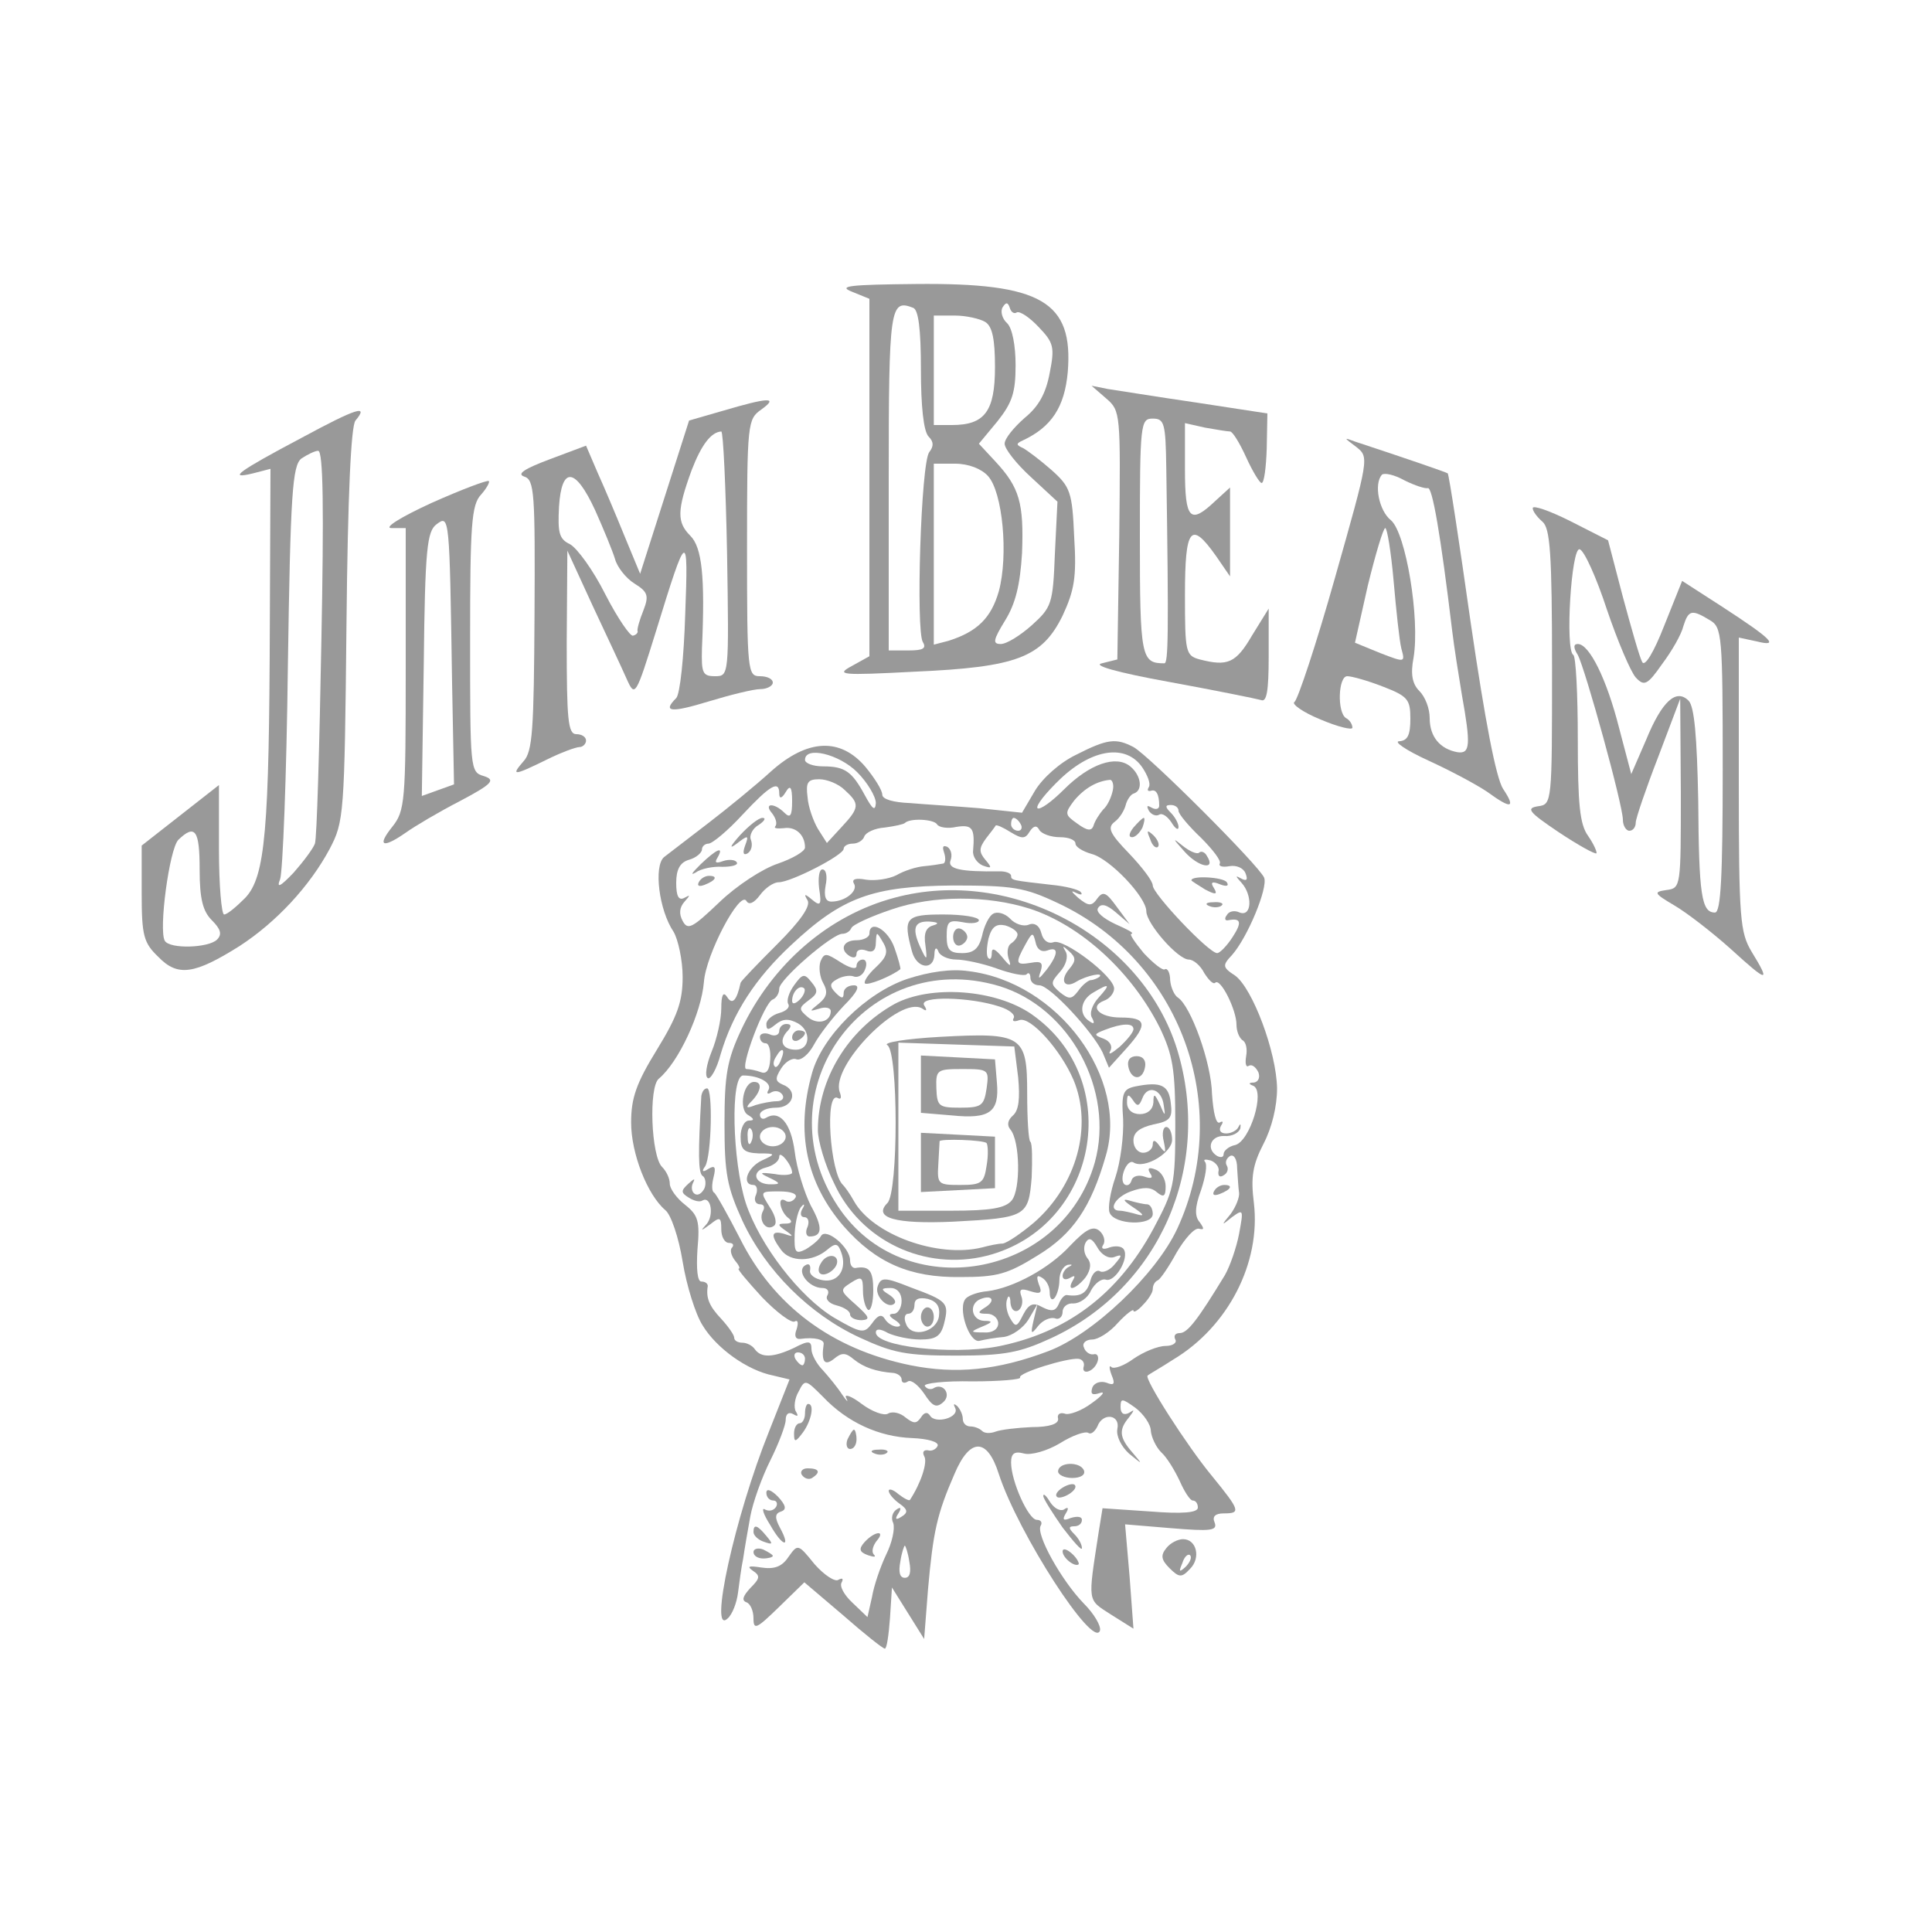 <?xml version="1.0" standalone="no"?>
<!DOCTYPE svg PUBLIC "-//W3C//DTD SVG 20010904//EN"
 "http://www.w3.org/TR/2001/REC-SVG-20010904/DTD/svg10.dtd">
<svg version="1.0" xmlns="http://www.w3.org/2000/svg"
 width="300pt" height="300pt" viewBox="0 0 300 300"
 preserveAspectRatio="xMidYMid meet">
<g transform="translate(0,300) scale(0.1,-0.1)"
fill="#999999" stroke="none">
<path d="M1323 2547 l27 -11 0 -278 0 -277 -27 -15 c-26 -14 -18 -15 97 -9
159 7 198 22 230 87 18 39 22 59 18 122 -3 70 -6 78 -35 104 -17 15 -37 30
-44 34 -11 5 -12 7 -1 12 45 21 65 52 70 106 9 110 -41 139 -236 137 -102 -1
-122 -3 -99 -12z m107 -121 c0 -56 4 -96 12 -104 8 -8 8 -15 1 -24 -13 -16
-21 -278 -10 -295 6 -10 0 -13 -22 -13 l-31 0 0 264 c0 270 2 282 38 268 8 -3
12 -32 12 -96z m149 89 c5 2 20 -8 34 -23 23 -24 25 -31 17 -71 -6 -32 -17
-52 -39 -70 -17 -15 -31 -32 -31 -40 0 -8 18 -31 41 -52 l41 -38 -4 -81 c-3
-78 -5 -83 -36 -111 -18 -16 -39 -29 -48 -29 -13 0 -12 6 7 37 16 26 23 55 26
104 3 78 -4 102 -41 142 l-26 28 29 35 c23 29 28 45 28 87 0 30 -5 57 -13 65
-8 7 -11 19 -7 25 5 8 8 8 11 -1 2 -7 7 -10 11 -7z m-49 -15 c11 -7 15 -27 15
-70 0 -69 -16 -90 -67 -90 l-28 0 0 85 0 85 33 0 c17 0 39 -5 47 -10z m4 -239
c23 -25 32 -123 17 -179 -12 -42 -34 -63 -78 -77 l-23 -6 0 140 0 141 33 0
c21 0 41 -8 51 -19z"/>
<path d="M1718 2381 c22 -19 22 -23 20 -212 l-3 -193 -24 -6 c-15 -3 22 -14
105 -29 71 -13 135 -26 142 -28 9 -4 12 14 12 68 l0 74 -26 -42 c-25 -43 -38
-48 -81 -37 -22 6 -23 11 -23 100 0 105 9 116 48 61 l22 -32 0 69 0 69 -23
-21 c-39 -37 -47 -29 -47 49 l0 72 31 -7 c17 -3 35 -6 39 -6 4 0 15 -18 25
-40 10 -22 21 -40 24 -40 4 0 7 24 8 54 l1 54 -111 17 c-62 9 -123 19 -137 21
l-25 5 23 -20z m93 -108 c4 -262 3 -303 -3 -303 -36 0 -38 9 -38 196 0 177 1
184 20 184 18 0 20 -7 21 -77z"/>
<path d="M1122 2362 l-52 -15 -38 -119 -38 -119 -24 58 c-13 32 -32 77 -42 99
l-18 42 -56 -21 c-40 -15 -52 -23 -40 -27 16 -5 17 -26 16 -215 -1 -178 -3
-212 -17 -227 -20 -23 -16 -23 35 2 22 11 46 20 52 20 5 0 10 5 10 10 0 6 -7
10 -15 10 -13 0 -15 22 -15 143 l1 142 39 -85 c22 -47 46 -98 53 -114 13 -29
14 -28 46 75 48 156 50 157 45 25 -2 -66 -8 -124 -14 -130 -22 -22 -8 -23 51
-5 33 10 69 19 80 19 10 0 19 5 19 10 0 6 -9 10 -20 10 -19 0 -20 7 -20 199 0
195 1 200 22 215 28 20 11 19 -60 -2z m7 -222 c3 -190 3 -190 -19 -190 -19 0
-21 5 -20 43 5 112 0 157 -18 175 -21 21 -21 39 2 102 15 39 30 59 46 60 3 0
7 -86 9 -190z m-205 68 c13 -29 27 -63 31 -76 3 -12 17 -30 30 -38 21 -13 23
-19 14 -42 -6 -15 -10 -29 -9 -32 1 -2 -2 -6 -7 -7 -4 -2 -24 27 -43 64 -19
38 -44 72 -55 78 -17 8 -19 18 -17 58 4 63 25 62 56 -5z"/>
<path d="M468 2320 c-98 -52 -116 -65 -75 -55 l27 7 -1 -238 c-1 -323 -7 -395
-38 -428 -14 -14 -28 -26 -33 -26 -4 0 -8 45 -8 101 l0 100 -60 -47 -60 -47 0
-74 c0 -66 3 -77 26 -99 30 -31 56 -27 126 17 57 37 109 93 140 151 22 42 23
52 26 348 2 200 7 309 14 317 21 25 3 20 -84 -27z m31 -317 c-3 -164 -7 -305
-10 -313 -3 -8 -18 -28 -33 -45 -21 -22 -27 -25 -21 -10 4 11 10 160 12 330 4
268 7 312 21 323 9 6 21 12 26 12 8 0 9 -91 5 -297z m-189 -353 c0 -46 5 -65
19 -79 14 -14 16 -22 8 -30 -13 -13 -73 -15 -81 -2 -10 16 7 143 21 157 26 25
33 15 33 -46z"/>
<path d="M2106 2306 c20 -16 20 -16 -33 -203 -29 -103 -58 -190 -63 -193 -5
-3 13 -16 40 -27 28 -12 50 -17 50 -13 0 5 -4 12 -10 15 -14 9 -12 65 2 65 7
0 32 -7 55 -16 39 -15 43 -20 43 -50 0 -25 -4 -34 -17 -35 -10 0 10 -14 45
-30 35 -16 76 -38 92 -49 37 -27 44 -25 24 5 -11 17 -28 106 -50 256 -18 127
-34 232 -36 234 -3 2 -70 25 -143 49 -19 7 -19 7 1 -8z m111 -64 c7 3 20 -72
38 -222 3 -25 10 -69 15 -99 14 -78 13 -92 -7 -89 -27 5 -43 24 -43 53 0 15
-7 33 -16 42 -11 11 -14 26 -9 52 10 61 -12 193 -35 213 -19 15 -27 57 -14 71
4 3 19 0 35 -9 16 -8 32 -13 36 -12z m-53 -144 c4 -46 9 -93 12 -105 6 -22 6
-22 -33 -7 l-39 16 20 89 c12 49 24 89 27 89 3 0 9 -37 13 -82z"/>
<path d="M670 2219 c-48 -22 -75 -39 -62 -39 l22 0 0 -219 c0 -206 -1 -220
-21 -245 -24 -30 -15 -34 21 -9 14 10 51 32 84 49 51 27 56 33 37 39 -21 6
-21 11 -21 212 0 178 2 209 17 225 9 10 14 20 12 21 -2 2 -42 -13 -89 -34z
m32 -280 l3 -157 -25 -9 -25 -9 3 204 c2 180 5 207 20 218 20 15 20 13 24
-247z"/>
<path d="M2380 2211 c0 -5 7 -14 15 -21 12 -10 15 -48 15 -226 0 -212 0 -213
-22 -216 -19 -3 -14 -9 32 -40 30 -20 57 -35 59 -33 1 2 -4 14 -13 27 -13 18
-16 49 -16 150 0 70 -3 129 -7 131 -13 8 -3 169 10 164 7 -2 26 -44 42 -93 17
-50 37 -97 45 -106 13 -14 18 -12 41 21 15 20 30 46 33 59 8 25 13 26 41 9 19
-11 20 -23 20 -233 0 -166 -3 -221 -12 -221 -21 0 -25 27 -26 174 -2 100 -6
146 -15 155 -19 19 -41 0 -66 -61 l-23 -53 -19 72 c-19 75 -46 130 -64 130 -7
0 -7 -6 0 -17 12 -23 70 -233 70 -256 0 -9 5 -17 10 -17 6 0 10 6 10 13 0 6
16 53 35 102 l34 90 1 -147 c0 -145 0 -147 -22 -150 -21 -3 -20 -5 12 -24 19
-11 59 -42 88 -68 57 -52 62 -53 32 -4 -18 30 -20 51 -20 261 l0 227 28 -6
c36 -9 23 4 -54 54 l-62 40 -28 -70 c-16 -41 -30 -64 -34 -56 -4 7 -17 53 -30
101 l-23 88 -59 30 c-32 16 -58 25 -58 20z"/>
<path d="M1671 1828 c-25 -12 -52 -36 -64 -56 l-20 -34 -66 7 c-36 3 -85 6
-108 8 -26 1 -43 6 -43 13 0 7 -12 26 -26 43 -39 46 -90 44 -147 -7 -23 -21
-67 -57 -97 -80 -30 -23 -61 -47 -69 -53 -16 -14 -8 -82 15 -116 7 -12 14 -44
14 -70 0 -38 -8 -61 -40 -113 -32 -52 -40 -75 -40 -113 0 -48 25 -112 53 -136
9 -7 21 -43 27 -80 6 -37 20 -82 31 -99 21 -35 69 -70 110 -78 l25 -6 -32 -81
c-53 -132 -94 -319 -64 -290 7 6 14 24 16 40 2 15 5 39 8 53 2 14 7 43 11 65
4 22 18 61 31 87 13 26 24 55 24 63 0 10 5 13 12 9 7 -4 8 -3 4 4 -4 6 -2 21
4 31 10 20 11 19 38 -8 38 -40 87 -62 138 -64 25 -1 42 -6 40 -12 -2 -5 -9 -9
-15 -7 -7 1 -9 -3 -6 -9 6 -9 -5 -42 -22 -68 -1 -2 -9 2 -18 9 -8 7 -15 9 -15
5 0 -4 7 -13 17 -20 13 -9 13 -14 3 -20 -9 -6 -11 -4 -5 5 5 8 4 11 -3 6 -6
-4 -9 -13 -5 -21 3 -9 -2 -31 -11 -49 -9 -19 -19 -48 -22 -66 l-7 -31 -23 22
c-13 12 -21 26 -17 32 3 6 1 7 -5 4 -5 -4 -22 7 -37 24 -26 32 -26 32 -41 11
-10 -15 -22 -19 -42 -16 -19 3 -23 2 -13 -5 12 -8 11 -12 -4 -27 -11 -12 -14
-19 -6 -22 6 -2 11 -13 11 -25 0 -19 5 -16 40 18 l39 38 60 -51 c33 -29 62
-52 65 -52 3 0 6 21 8 48 l3 47 25 -40 25 -40 6 77 c8 90 14 117 41 179 24 57
51 57 69 0 30 -92 147 -273 157 -243 2 7 -9 26 -25 42 -35 36 -75 108 -67 121
3 5 0 9 -6 9 -13 0 -40 60 -40 89 0 14 5 18 20 14 11 -3 36 4 56 16 19 12 39
19 44 16 4 -3 10 2 14 10 8 22 36 19 31 -4 -2 -11 6 -27 18 -38 22 -18 22 -18
5 2 -20 23 -21 35 -5 54 9 12 9 13 0 7 -8 -4 -13 -1 -13 9 0 14 2 14 23 -1 13
-10 24 -26 24 -36 1 -10 8 -25 16 -33 9 -8 21 -28 29 -45 7 -16 16 -30 20 -30
5 0 8 -5 8 -11 0 -8 -24 -10 -74 -6 l-74 5 -6 -37 c-17 -111 -18 -104 19 -128
l35 -22 -6 81 -7 81 72 -6 c61 -5 72 -4 67 9 -4 9 1 14 14 14 27 0 26 4 -18
58 -39 47 -106 152 -100 156 2 2 20 12 40 25 85 51 136 150 125 243 -5 40 -2
59 15 92 13 25 21 58 21 86 -1 57 -38 155 -65 175 -20 13 -20 16 -5 32 24 27
56 104 50 120 -7 18 -179 190 -203 203 -27 14 -40 13 -89 -12z m-340 -27 c16
-16 29 -38 29 -48 -1 -13 -5 -10 -17 12 -20 37 -31 45 -65 45 -16 0 -28 5 -28
10 0 22 53 9 81 -19z m443 7 c8 -12 13 -25 10 -30 -3 -5 -2 -7 3 -6 8 3 13 -5
13 -23 0 -5 -5 -7 -12 -3 -7 4 -8 3 -4 -5 4 -6 11 -9 16 -6 5 3 13 -3 19 -12
6 -10 11 -13 11 -7 0 5 -5 15 -12 22 -9 9 -9 12 0 12 7 0 12 -4 12 -9 0 -5 16
-24 35 -42 18 -18 32 -36 29 -40 -2 -4 4 -6 15 -4 11 2 22 -3 25 -11 4 -10 2
-13 -7 -8 -9 5 -9 4 1 -7 17 -19 16 -53 -3 -46 -8 4 -17 2 -20 -4 -4 -5 -3 -9
2 -8 20 4 22 -3 7 -26 -9 -14 -20 -25 -24 -25 -13 0 -100 92 -100 105 0 7 -17
29 -37 50 -30 31 -34 40 -22 49 8 6 15 18 17 26 2 8 8 17 13 18 14 5 11 28 -6
42 -22 18 -63 4 -103 -36 -19 -19 -37 -32 -41 -29 -3 4 13 24 36 46 50 47 102
54 127 17z m-462 -35 c23 -21 23 -27 -5 -57 l-23 -25 -14 22 c-7 12 -15 34
-16 49 -3 23 0 28 18 28 12 0 30 -7 40 -17z m416 0 c-2 -10 -8 -24 -15 -30 -6
-7 -13 -18 -15 -25 -3 -9 -10 -8 -25 3 -20 14 -20 16 -5 36 16 19 35 30 55 32
4 1 7 -7 5 -16z m-518 -5 c0 -9 4 -8 10 2 7 12 10 8 10 -14 0 -23 -3 -27 -12
-18 -16 16 -33 15 -19 -1 6 -8 8 -16 5 -20 -3 -3 2 -4 13 -3 18 3 33 -10 33
-30 0 -6 -19 -17 -42 -25 -24 -8 -64 -34 -91 -60 -42 -40 -49 -44 -57 -29 -6
11 -5 21 3 30 9 10 9 11 0 6 -9 -5 -13 2 -13 23 0 21 6 32 20 36 11 3 20 11
20 16 0 5 5 9 10 9 6 0 30 20 53 45 43 46 57 54 57 33z m245 -48 c3 -5 17 -7
30 -4 25 4 29 -2 26 -37 -1 -9 6 -19 15 -23 14 -5 15 -4 4 9 -10 12 -10 18 1
33 7 9 14 18 15 20 1 2 12 -3 23 -10 18 -11 23 -11 30 1 6 9 11 10 15 2 4 -6
18 -11 32 -11 13 0 24 -4 24 -10 0 -5 11 -12 25 -16 28 -7 85 -67 85 -89 0
-19 49 -75 66 -75 7 0 18 -9 24 -21 7 -11 14 -18 17 -15 8 8 33 -42 33 -65 0
-10 4 -20 9 -24 6 -3 8 -14 6 -25 -2 -12 0 -18 4 -15 5 3 11 -2 15 -10 3 -8 0
-15 -7 -16 -8 0 -9 -2 -1 -5 19 -8 -5 -86 -28 -92 -10 -2 -18 -9 -18 -14 0 -5
-4 -6 -10 -3 -18 11 -10 32 11 31 12 -1 23 5 25 12 1 7 0 8 -3 2 -2 -5 -11
-10 -19 -10 -9 0 -12 5 -8 12 4 6 3 8 -2 5 -6 -3 -10 16 -12 44 -1 49 -33 137
-53 150 -5 3 -11 15 -12 27 0 11 -4 19 -8 17 -3 -3 -18 9 -33 25 -14 17 -23
30 -19 30 5 1 -7 7 -25 15 -19 9 -31 19 -27 25 5 8 14 5 28 -7 l21 -18 -20 27
c-16 22 -21 25 -30 13 -9 -13 -14 -12 -30 1 -10 9 -12 12 -4 8 8 -4 12 -4 8 1
-4 4 -24 9 -45 11 -61 7 -63 7 -63 14 0 4 -8 7 -17 7 -63 -1 -82 4 -77 17 3 8
1 17 -5 21 -7 3 -8 0 -5 -9 3 -9 2 -17 -2 -17 -5 -1 -18 -3 -29 -4 -12 -1 -31
-7 -43 -14 -12 -6 -33 -9 -47 -7 -16 3 -23 1 -19 -6 7 -11 -13 -28 -35 -28 -9
0 -12 8 -9 25 3 14 1 25 -5 25 -5 0 -7 -13 -5 -30 4 -25 2 -28 -11 -17 -12 10
-13 9 -7 -1 5 -9 -11 -32 -47 -68 -31 -31 -56 -57 -57 -60 -6 -28 -13 -35 -21
-22 -6 9 -9 3 -9 -18 0 -17 -7 -48 -15 -67 -8 -20 -11 -38 -6 -41 4 -3 14 14
20 37 19 64 54 118 110 170 79 74 126 91 251 92 93 0 111 -3 162 -27 191 -89
274 -316 186 -506 -33 -71 -131 -164 -200 -190 -79 -30 -144 -36 -214 -22
-123 25 -213 93 -265 197 -19 37 -37 69 -40 71 -4 2 -4 12 -1 24 4 16 2 19 -8
13 -9 -6 -11 -4 -5 4 10 17 12 121 3 121 -5 0 -8 -6 -9 -12 -5 -88 -5 -119 2
-124 4 -2 6 -11 3 -19 -4 -8 -10 -12 -15 -9 -5 3 -6 11 -3 17 4 8 2 7 -7 -1
-12 -11 -12 -14 1 -22 8 -5 17 -7 21 -4 13 7 18 -23 6 -37 -10 -11 -9 -11 6 0
15 12 17 11 17 -8 0 -11 5 -21 12 -21 6 0 8 -3 5 -7 -4 -3 -2 -12 4 -20 6 -7
9 -13 6 -13 -3 0 14 -20 36 -44 23 -24 46 -41 51 -38 5 3 6 -2 3 -12 -4 -10
-2 -16 6 -15 22 3 37 -1 36 -8 -4 -27 1 -35 16 -23 12 10 18 10 31 -1 15 -12
34 -19 62 -21 6 -1 12 -5 12 -10 0 -5 4 -7 10 -3 5 3 16 -6 25 -19 13 -20 19
-23 30 -13 13 12 -1 31 -16 21 -4 -2 -10 -1 -13 4 -2 4 31 8 74 7 43 0 76 3
74 6 -4 7 74 31 91 29 6 -1 9 -6 8 -11 -5 -15 15 -10 21 6 3 8 0 14 -6 12 -6
-1 -13 4 -15 11 -3 6 3 12 13 12 9 0 27 11 40 26 13 14 24 22 24 19 0 -4 7 0
15 9 8 8 15 19 15 24 0 6 3 12 8 14 4 2 17 21 29 43 13 22 28 39 35 37 8 -2 8
0 1 10 -8 9 -8 23 2 50 7 21 10 40 6 44 -3 4 1 4 9 2 8 -3 14 -11 12 -17 -1
-7 2 -10 8 -6 6 3 8 10 5 15 -3 5 -1 11 5 15 6 3 11 -5 11 -19 1 -14 2 -32 3
-38 1 -7 -5 -22 -13 -33 -15 -18 -15 -19 2 -5 18 13 18 12 11 -26 -4 -21 -14
-50 -22 -64 -42 -69 -58 -90 -70 -90 -7 0 -10 -4 -7 -10 3 -5 -4 -10 -15 -10
-12 0 -34 -9 -50 -20 -15 -11 -30 -16 -34 -13 -4 4 -4 -1 0 -12 6 -14 4 -17
-8 -12 -9 3 -19 0 -22 -8 -3 -10 0 -12 12 -8 9 3 4 -4 -13 -16 -16 -12 -36
-19 -42 -16 -7 2 -12 -1 -10 -8 1 -8 -13 -13 -41 -13 -23 -1 -48 -4 -56 -7 -8
-3 -17 -3 -21 1 -4 4 -12 7 -18 7 -7 0 -12 5 -12 12 0 6 -4 15 -9 20 -5 4 -6
3 -3 -3 8 -15 -31 -26 -39 -12 -4 6 -9 5 -14 -3 -7 -10 -11 -10 -24 0 -8 7
-20 10 -27 6 -6 -4 -25 3 -41 15 -17 13 -28 16 -24 9 4 -8 1 -5 -6 5 -7 11
-21 28 -30 38 -10 10 -18 25 -18 33 0 13 -4 14 -27 2 -32 -15 -51 -16 -61 -2
-4 6 -13 10 -19 10 -7 0 -13 3 -13 8 0 4 -9 17 -20 29 -19 20 -24 33 -21 51 0
4 -4 7 -10 7 -6 0 -8 19 -6 50 4 44 1 53 -19 69 -13 10 -24 25 -24 33 0 8 -5
19 -12 26 -17 17 -21 124 -5 137 31 26 66 102 70 150 3 43 56 143 66 126 4 -7
12 -3 21 9 8 11 21 20 29 20 19 0 101 42 101 52 0 4 6 8 14 8 8 0 16 5 18 11
2 6 16 13 32 14 15 2 29 5 31 7 8 8 45 6 50 -2z m130 0 c3 -5 1 -10 -4 -10 -6
0 -11 5 -11 10 0 6 2 10 4 10 3 0 8 -4 11 -10z m-335 -830 c0 -5 -2 -10 -4
-10 -3 0 -8 5 -11 10 -3 6 -1 10 4 10 6 0 11 -4 11 -10z m162 -315 c3 -16 1
-25 -7 -25 -8 0 -10 9 -7 25 2 14 6 25 7 25 1 0 5 -11 7 -25z"/>
<path d="M1760 1715 c-7 -9 -8 -15 -2 -15 5 0 12 7 16 15 3 8 4 15 2 15 -2 0
-9 -7 -16 -15z"/>
<path d="M1786 1697 c3 -10 9 -15 12 -12 3 3 0 11 -7 18 -10 9 -11 8 -5 -6z"/>
<path d="M1839 1678 c22 -25 50 -30 35 -7 -3 6 -9 8 -12 5 -3 -3 -15 2 -26 11
-16 13 -15 11 3 -9z"/>
<path d="M1850 1633 c0 -1 10 -7 21 -14 17 -9 20 -8 14 2 -6 9 -3 11 9 6 10
-4 15 -3 11 3 -5 8 -55 11 -55 3z"/>
<path d="M1878 1593 c7 -3 16 -2 19 1 4 3 -2 6 -13 5 -11 0 -14 -3 -6 -6z"/>
<path d="M1149 1703 c-16 -18 -17 -22 -5 -13 18 14 19 13 13 -3 -4 -11 -3 -16
4 -12 6 4 8 13 5 21 -3 7 3 18 12 23 9 6 12 11 6 11 -6 0 -21 -12 -35 -27z"/>
<path d="M1088 1658 c-13 -13 -17 -18 -8 -13 8 6 27 10 42 9 15 0 25 3 22 7
-2 4 -12 5 -21 2 -11 -4 -14 -3 -9 5 11 19 -1 14 -26 -10z"/>
<path d="M1085 1630 c-3 -6 1 -7 9 -4 18 7 21 14 7 14 -6 0 -13 -4 -16 -10z"/>
<path d="M1389 1606 c-102 -27 -190 -103 -238 -205 -22 -47 -26 -70 -26 -146
0 -78 4 -98 28 -151 36 -77 104 -145 182 -181 52 -24 72 -28 150 -28 76 0 99
5 147 27 169 78 251 267 196 448 -54 175 -258 285 -439 236z m210 -17 c80 -26
159 -99 202 -185 20 -42 24 -64 24 -149 0 -95 -2 -103 -34 -163 -55 -102 -135
-162 -243 -183 -71 -13 -188 0 -188 22 0 6 7 6 19 -1 11 -5 33 -10 50 -10 24
0 32 5 37 25 8 32 5 35 -52 56 -40 16 -46 16 -51 2 -6 -15 16 -37 26 -27 3 3
-1 9 -9 14 -13 8 -12 10 3 10 10 0 17 -8 17 -20 0 -11 -6 -20 -12 -20 -9 0 -8
-4 2 -10 9 -6 10 -10 3 -10 -6 0 -15 5 -19 12 -5 8 -11 6 -20 -7 -12 -16 -16
-16 -59 9 -53 32 -115 112 -137 178 -21 66 -24 198 -4 198 25 0 46 -12 39 -23
-3 -5 -1 -7 5 -3 6 3 13 2 17 -4 3 -5 0 -10 -9 -10 -8 0 -23 -3 -33 -6 -15 -6
-16 -4 -5 7 14 15 16 29 3 29 -17 0 -24 -42 -10 -51 10 -6 11 -9 2 -9 -7 0
-13 -11 -13 -25 0 -20 5 -25 28 -26 27 0 27 -1 5 -11 -23 -11 -32 -38 -13 -38
5 0 7 -7 4 -15 -4 -8 -1 -15 6 -15 6 0 8 -4 5 -10 -8 -14 4 -32 16 -24 6 3 4
15 -6 30 -15 24 -15 24 15 24 19 0 29 -4 25 -10 -4 -6 -11 -8 -16 -4 -13 7 -7
-19 6 -28 6 -5 4 -8 -5 -8 -13 0 -13 -2 0 -11 13 -9 12 -10 -2 -5 -21 6 -22
-2 -5 -25 14 -19 48 -19 71 0 13 11 17 11 22 -3 10 -26 -4 -48 -28 -44 -13 2
-22 9 -20 16 1 8 -2 11 -8 7 -14 -9 6 -35 27 -35 8 0 11 -5 8 -11 -4 -6 2 -13
14 -16 12 -3 21 -9 21 -14 0 -5 8 -9 18 -9 14 1 12 5 -9 24 -25 22 -25 23 -8
34 17 11 19 9 19 -12 0 -14 4 -27 8 -30 4 -2 8 11 8 30 0 31 -6 39 -28 35 -5
0 -8 5 -8 12 0 20 -37 51 -45 38 -3 -6 -14 -15 -24 -21 -16 -8 -18 -5 -17 25
1 19 6 38 11 42 4 5 5 2 1 -4 -4 -7 -3 -13 3 -13 6 0 8 -7 5 -15 -4 -8 -2 -15
3 -15 20 0 21 14 2 48 -10 20 -22 58 -25 84 -6 45 -24 65 -45 52 -5 -3 -9 0
-9 5 0 6 11 11 25 11 27 0 35 27 10 36 -11 5 -12 9 -2 25 7 11 18 17 24 14 7
-2 19 8 27 23 8 15 29 42 46 60 22 22 26 32 16 32 -9 0 -16 -5 -16 -12 0 -9
-3 -9 -12 0 -10 10 -10 15 1 21 8 5 20 7 26 5 7 -3 15 2 18 10 4 9 2 16 -3 16
-6 0 -10 -5 -10 -10 0 -6 -11 -3 -25 6 -22 14 -25 15 -31 1 -3 -9 -1 -24 4
-33 8 -14 6 -22 -6 -32 -16 -13 -16 -13 1 -8 9 3 17 1 17 -4 0 -17 -21 -22
-36 -9 -14 12 -14 14 2 26 14 10 15 15 4 28 -11 14 -14 13 -27 -5 -8 -11 -12
-24 -9 -29 3 -5 -3 -11 -14 -14 -11 -3 -20 -11 -20 -17 0 -10 3 -10 14 -1 11
9 20 10 35 2 21 -12 19 -41 -3 -41 -20 0 -27 12 -15 27 9 9 8 13 0 13 -6 0
-11 -5 -11 -11 0 -6 -7 -9 -15 -5 -8 3 -15 1 -15 -4 0 -6 4 -10 9 -10 5 0 8
-11 7 -25 -1 -17 -6 -23 -14 -20 -8 3 -18 5 -23 5 -11 0 28 104 41 108 5 2 10
9 10 17 0 14 82 85 98 85 6 0 12 4 14 9 2 5 30 18 63 29 64 22 148 22 214 1z
m-357 -141 c-7 -7 -12 -8 -12 -2 0 14 12 26 19 19 2 -3 -1 -11 -7 -17z m-29
-93 c-3 -9 -8 -14 -10 -11 -3 3 -2 9 2 15 9 16 15 13 8 -4z m-46 -127 c-3 -8
-6 -5 -6 6 -1 11 2 17 5 13 3 -3 4 -12 1 -19z m53 7 c0 -8 -9 -15 -20 -15 -11
0 -20 7 -20 15 0 8 9 15 20 15 11 0 20 -7 20 -15z m10 -56 c0 -3 -12 -5 -27
-2 -24 3 -25 2 -8 -6 17 -8 17 -10 3 -10 -26 -1 -33 20 -9 26 12 3 21 10 21
17 0 11 20 -13 20 -25z m228 -223 c-4 -25 -43 -34 -51 -12 -4 9 -2 16 3 16 6
0 10 6 10 14 0 9 7 12 21 9 14 -4 19 -12 17 -27z"/>
<path d="M1542 1581 c-6 -3 -14 -19 -17 -34 -5 -20 -13 -27 -31 -27 -19 0 -24
5 -24 26 0 23 3 26 25 22 14 -3 25 -1 25 3 0 5 -25 9 -55 9 -59 0 -63 -5 -49
-57 7 -27 34 -31 35 -5 0 10 3 12 6 5 2 -7 15 -13 28 -13 12 0 41 -6 63 -14
22 -8 43 -12 46 -9 3 4 6 1 6 -5 0 -7 6 -12 14 -12 16 0 82 -71 98 -104 l10
-24 28 31 c33 37 30 47 -10 47 -33 0 -49 17 -26 26 9 3 16 12 16 19 0 19 -78
78 -94 72 -8 -3 -16 2 -19 14 -3 12 -11 17 -20 13 -8 -3 -21 1 -29 10 -8 8
-20 11 -26 7z m-93 -18 c-11 -3 -15 -12 -12 -31 3 -23 2 -24 -6 -7 -16 33 -12
45 12 44 14 -1 16 -3 6 -6z m131 -14 c0 -4 -4 -10 -10 -14 -5 -3 -7 -13 -4
-23 5 -14 3 -14 -10 2 -11 13 -16 15 -16 6 0 -7 -2 -11 -5 -8 -4 3 -3 17 0 31
5 18 12 23 26 20 10 -3 19 -9 19 -14z m46 -25 c18 7 18 -5 -1 -30 -12 -15 -14
-16 -9 -2 4 13 1 16 -15 13 -24 -4 -25 -1 -9 28 11 20 12 20 16 4 2 -11 9 -16
18 -13z m34 -29 c-15 -18 -7 -31 12 -19 15 9 43 15 35 7 -3 -2 -9 -5 -14 -5
-4 -1 -13 -8 -19 -17 -10 -13 -14 -13 -28 -2 -15 13 -15 15 0 32 9 10 13 23 9
31 -6 10 -5 10 5 1 11 -10 11 -15 0 -28z m46 -44 c-10 -11 -15 -25 -10 -32 4
-8 3 -10 -4 -5 -18 11 -14 34 6 45 25 15 27 13 8 -8z m54 -49 c0 -5 -10 -17
-22 -28 -12 -10 -18 -13 -14 -6 4 7 0 15 -10 19 -16 6 -16 7 2 14 26 10 44 11
44 1z"/>
<path d="M1350 1550 c0 -5 -9 -10 -20 -10 -21 0 -27 -15 -10 -25 6 -3 10 -2
10 4 0 6 7 8 15 5 10 -4 15 0 15 12 1 18 1 18 11 1 9 -15 6 -23 -11 -39 -12
-11 -19 -22 -17 -25 4 -4 41 11 55 22 1 1 -3 16 -9 33 -10 29 -39 45 -39 22z"/>
<path d="M1480 1545 c0 -9 5 -15 11 -13 6 2 11 8 11 13 0 5 -5 11 -11 13 -6 2
-11 -4 -11 -13z"/>
<path d="M1409 1480 c-65 -22 -132 -89 -148 -146 -26 -92 -9 -171 49 -238 50
-57 103 -80 181 -79 57 0 73 4 121 34 54 33 82 74 105 154 36 121 -74 270
-213 287 -27 4 -61 -1 -95 -12z m142 -11 c110 -33 180 -162 149 -274 -51 -181
-297 -223 -399 -68 -119 180 44 403 250 342z"/>
<path d="M1389 1441 c-72 -40 -119 -116 -119 -196 0 -16 11 -54 25 -82 41 -90
141 -137 237 -113 173 44 216 273 70 375 -56 39 -157 46 -213 16z m163 -4 c16
-5 25 -13 22 -18 -3 -5 1 -6 9 -3 17 6 64 -46 84 -93 30 -72 5 -163 -61 -221
-20 -17 -42 -32 -49 -33 -7 0 -21 -3 -32 -6 -69 -17 -170 20 -199 72 -6 11
-14 22 -17 25 -20 18 -29 147 -8 135 5 -3 6 1 3 9 -15 40 93 151 128 130 7 -5
8 -3 3 5 -9 15 72 13 117 -2z"/>
<path d="M1460 1390 c-54 -3 -90 -9 -82 -13 17 -11 17 -228 0 -245 -23 -23 12
-33 102 -29 114 6 117 8 122 69 1 27 1 52 -2 55 -3 2 -5 36 -5 75 0 90 -7 95
-135 88z m121 -63 c3 -33 1 -51 -8 -59 -8 -7 -10 -15 -4 -22 15 -18 16 -93 2
-110 -10 -12 -32 -16 -95 -16 l-81 0 0 130 0 131 90 -3 90 -3 6 -48z"/>
<path d="M1430 1317 l0 -45 48 -4 c59 -6 74 5 70 51 l-3 36 -57 3 -58 3 0 -44z
m102 -7 c-4 -27 -8 -30 -41 -30 -33 0 -36 2 -37 30 -1 29 1 30 41 30 40 0 41
-1 37 -30z"/>
<path d="M1430 1195 l0 -46 58 3 57 3 0 40 0 40 -57 3 -58 3 0 -46z m102 30
c2 -3 3 -18 0 -35 -4 -27 -8 -30 -41 -30 -34 0 -36 1 -34 32 1 18 2 34 2 36 2
4 68 2 73 -3z"/>
<path d="M1230 1389 c0 -5 5 -7 10 -4 6 3 10 8 10 11 0 2 -4 4 -10 4 -5 0 -10
-5 -10 -11z"/>
<path d="M1752 1344 c4 -21 22 -23 26 -1 2 10 -3 17 -13 17 -10 0 -15 -6 -13
-16z"/>
<path d="M1763 1313 c-19 -4 -22 -10 -19 -51 1 -26 -4 -66 -12 -90 -8 -23 -12
-48 -9 -55 7 -19 67 -21 67 -2 0 8 -4 15 -9 15 -5 0 -18 3 -28 6 -11 3 -8 -1
7 -11 15 -10 18 -14 7 -11 -10 3 -23 6 -28 6 -19 0 -8 21 17 30 19 7 31 7 40
-1 11 -9 14 -7 14 9 0 11 -7 23 -16 26 -10 4 -13 2 -8 -6 5 -7 2 -9 -9 -5 -9
3 -18 1 -20 -6 -2 -7 -7 -9 -11 -6 -9 8 4 40 14 34 17 -11 60 15 60 35 0 11
-4 20 -9 20 -5 0 -7 -10 -4 -22 4 -19 3 -20 -6 -8 -7 10 -11 11 -11 3 0 -7 -7
-13 -15 -13 -8 0 -15 8 -15 19 0 13 10 20 31 25 26 5 30 10 27 33 -3 28 -15
34 -55 26z m44 -29 c3 -18 2 -18 -6 1 -8 17 -10 18 -10 3 -1 -11 -9 -18 -21
-18 -12 0 -20 7 -20 18 0 13 2 14 9 4 7 -11 10 -10 15 3 8 21 30 14 33 -11z"/>
<path d="M1662 1066 c-33 -36 -89 -66 -129 -71 -13 -1 -28 -6 -33 -11 -14 -14
5 -70 21 -66 8 2 25 5 38 6 13 2 30 14 38 27 l14 24 -6 -25 c-5 -22 -4 -23 7
-9 7 9 19 14 26 12 6 -3 12 2 12 10 0 8 8 14 17 13 9 0 22 8 27 20 6 11 16 19
23 17 14 -5 37 33 28 47 -3 5 -13 6 -22 3 -10 -4 -14 -2 -10 4 4 6 1 16 -6 22
-10 8 -21 2 -45 -23z m68 -18 c13 5 13 3 1 -11 -7 -9 -18 -14 -23 -11 -5 3
-12 -3 -15 -15 -5 -19 -15 -25 -36 -22 -4 1 -10 -6 -13 -14 -5 -11 -11 -12
-25 -5 -14 8 -21 6 -30 -11 -10 -20 -12 -21 -21 -5 -5 9 -7 22 -4 29 2 7 5 4
5 -6 1 -10 6 -15 12 -12 6 4 8 14 5 22 -4 11 -1 13 14 8 16 -5 19 -3 13 11 -4
12 -3 15 5 10 7 -4 12 -14 12 -23 0 -9 3 -13 7 -9 4 4 8 17 8 28 0 12 6 22 13
24 7 1 8 0 2 -3 -5 -2 -10 -9 -10 -14 0 -6 5 -7 12 -3 7 4 8 3 4 -4 -11 -19 5
-14 20 5 8 12 9 22 2 30 -5 7 -6 17 -2 24 5 8 10 6 18 -8 6 -11 17 -18 26 -15z
m-200 -78 c-13 -8 -12 -10 3 -10 9 0 17 -7 17 -15 0 -9 -9 -15 -22 -14 -22 0
-22 1 -3 9 17 7 17 9 3 9 -20 1 -24 27 -5 34 18 7 23 -3 7 -13z"/>
<path d="M1275 1039 c-4 -6 -5 -13 -2 -16 7 -7 27 6 27 18 0 12 -17 12 -25 -2z"/>
<path d="M1430 955 c0 -8 5 -15 10 -15 6 0 10 7 10 15 0 8 -4 15 -10 15 -5 0
-10 -7 -10 -15z"/>
<path d="M1885 1150 c-3 -6 1 -7 9 -4 18 7 21 14 7 14 -6 0 -13 -4 -16 -10z"/>
<path d="M1250 805 c0 -8 -4 -15 -8 -15 -5 0 -9 -7 -9 -16 0 -14 2 -14 14 2
13 18 18 44 8 44 -3 0 -5 -7 -5 -15z"/>
<path d="M1316 765 c-3 -8 -1 -15 4 -15 6 0 10 7 10 15 0 8 -2 15 -4 15 -2 0
-6 -7 -10 -15z"/>
<path d="M1358 743 c7 -3 16 -2 19 1 4 3 -2 6 -13 5 -11 0 -14 -3 -6 -6z"/>
<path d="M1643 715 c0 -5 10 -10 22 -10 13 0 21 5 18 12 -6 14 -40 13 -40 -2z"/>
<path d="M1245 710 c4 -6 11 -8 16 -5 14 9 11 15 -7 15 -8 0 -12 -5 -9 -10z"/>
<path d="M1650 690 c-8 -5 -12 -11 -9 -14 2 -3 11 -1 19 4 8 5 12 11 9 14 -2
3 -11 1 -19 -4z"/>
<path d="M1190 682 c0 -7 5 -12 11 -12 5 0 7 -5 4 -10 -4 -6 -11 -7 -17 -4 -6
4 -3 -7 8 -24 19 -34 33 -37 15 -4 -8 15 -8 22 2 25 9 3 7 10 -5 23 -11 11
-18 13 -18 6z"/>
<path d="M1620 677 c0 -4 14 -26 30 -49 17 -22 30 -37 30 -32 0 6 -5 15 -12
22 -9 9 -9 12 0 12 7 0 12 4 12 10 0 5 -7 6 -17 3 -12 -5 -14 -3 -8 7 5 8 4
11 -3 6 -6 -3 -15 2 -21 11 -6 10 -11 15 -11 10z"/>
<path d="M1170 621 c0 -5 7 -12 16 -15 14 -5 15 -4 4 9 -14 17 -20 19 -20 6z"/>
<path d="M1343 606 c-10 -11 -9 -16 5 -21 9 -3 13 -3 9 1 -4 4 -2 13 4 21 15
17 -2 16 -18 -1z"/>
<path d="M1811 596 c-9 -11 -8 -18 5 -31 15 -15 19 -15 32 -1 17 17 10 46 -11
46 -8 0 -20 -6 -26 -14z m30 -29 c-10 -9 -11 -8 -5 6 3 10 9 15 12 12 3 -3 0
-11 -7 -18z"/>
<path d="M1170 590 c0 -6 7 -10 15 -10 8 0 15 2 15 4 0 2 -7 6 -15 10 -8 3
-15 1 -15 -4z"/>
<path d="M1650 591 c0 -10 19 -25 25 -20 1 2 -3 10 -11 17 -8 7 -14 8 -14 3z"/>
</g>
</svg>
